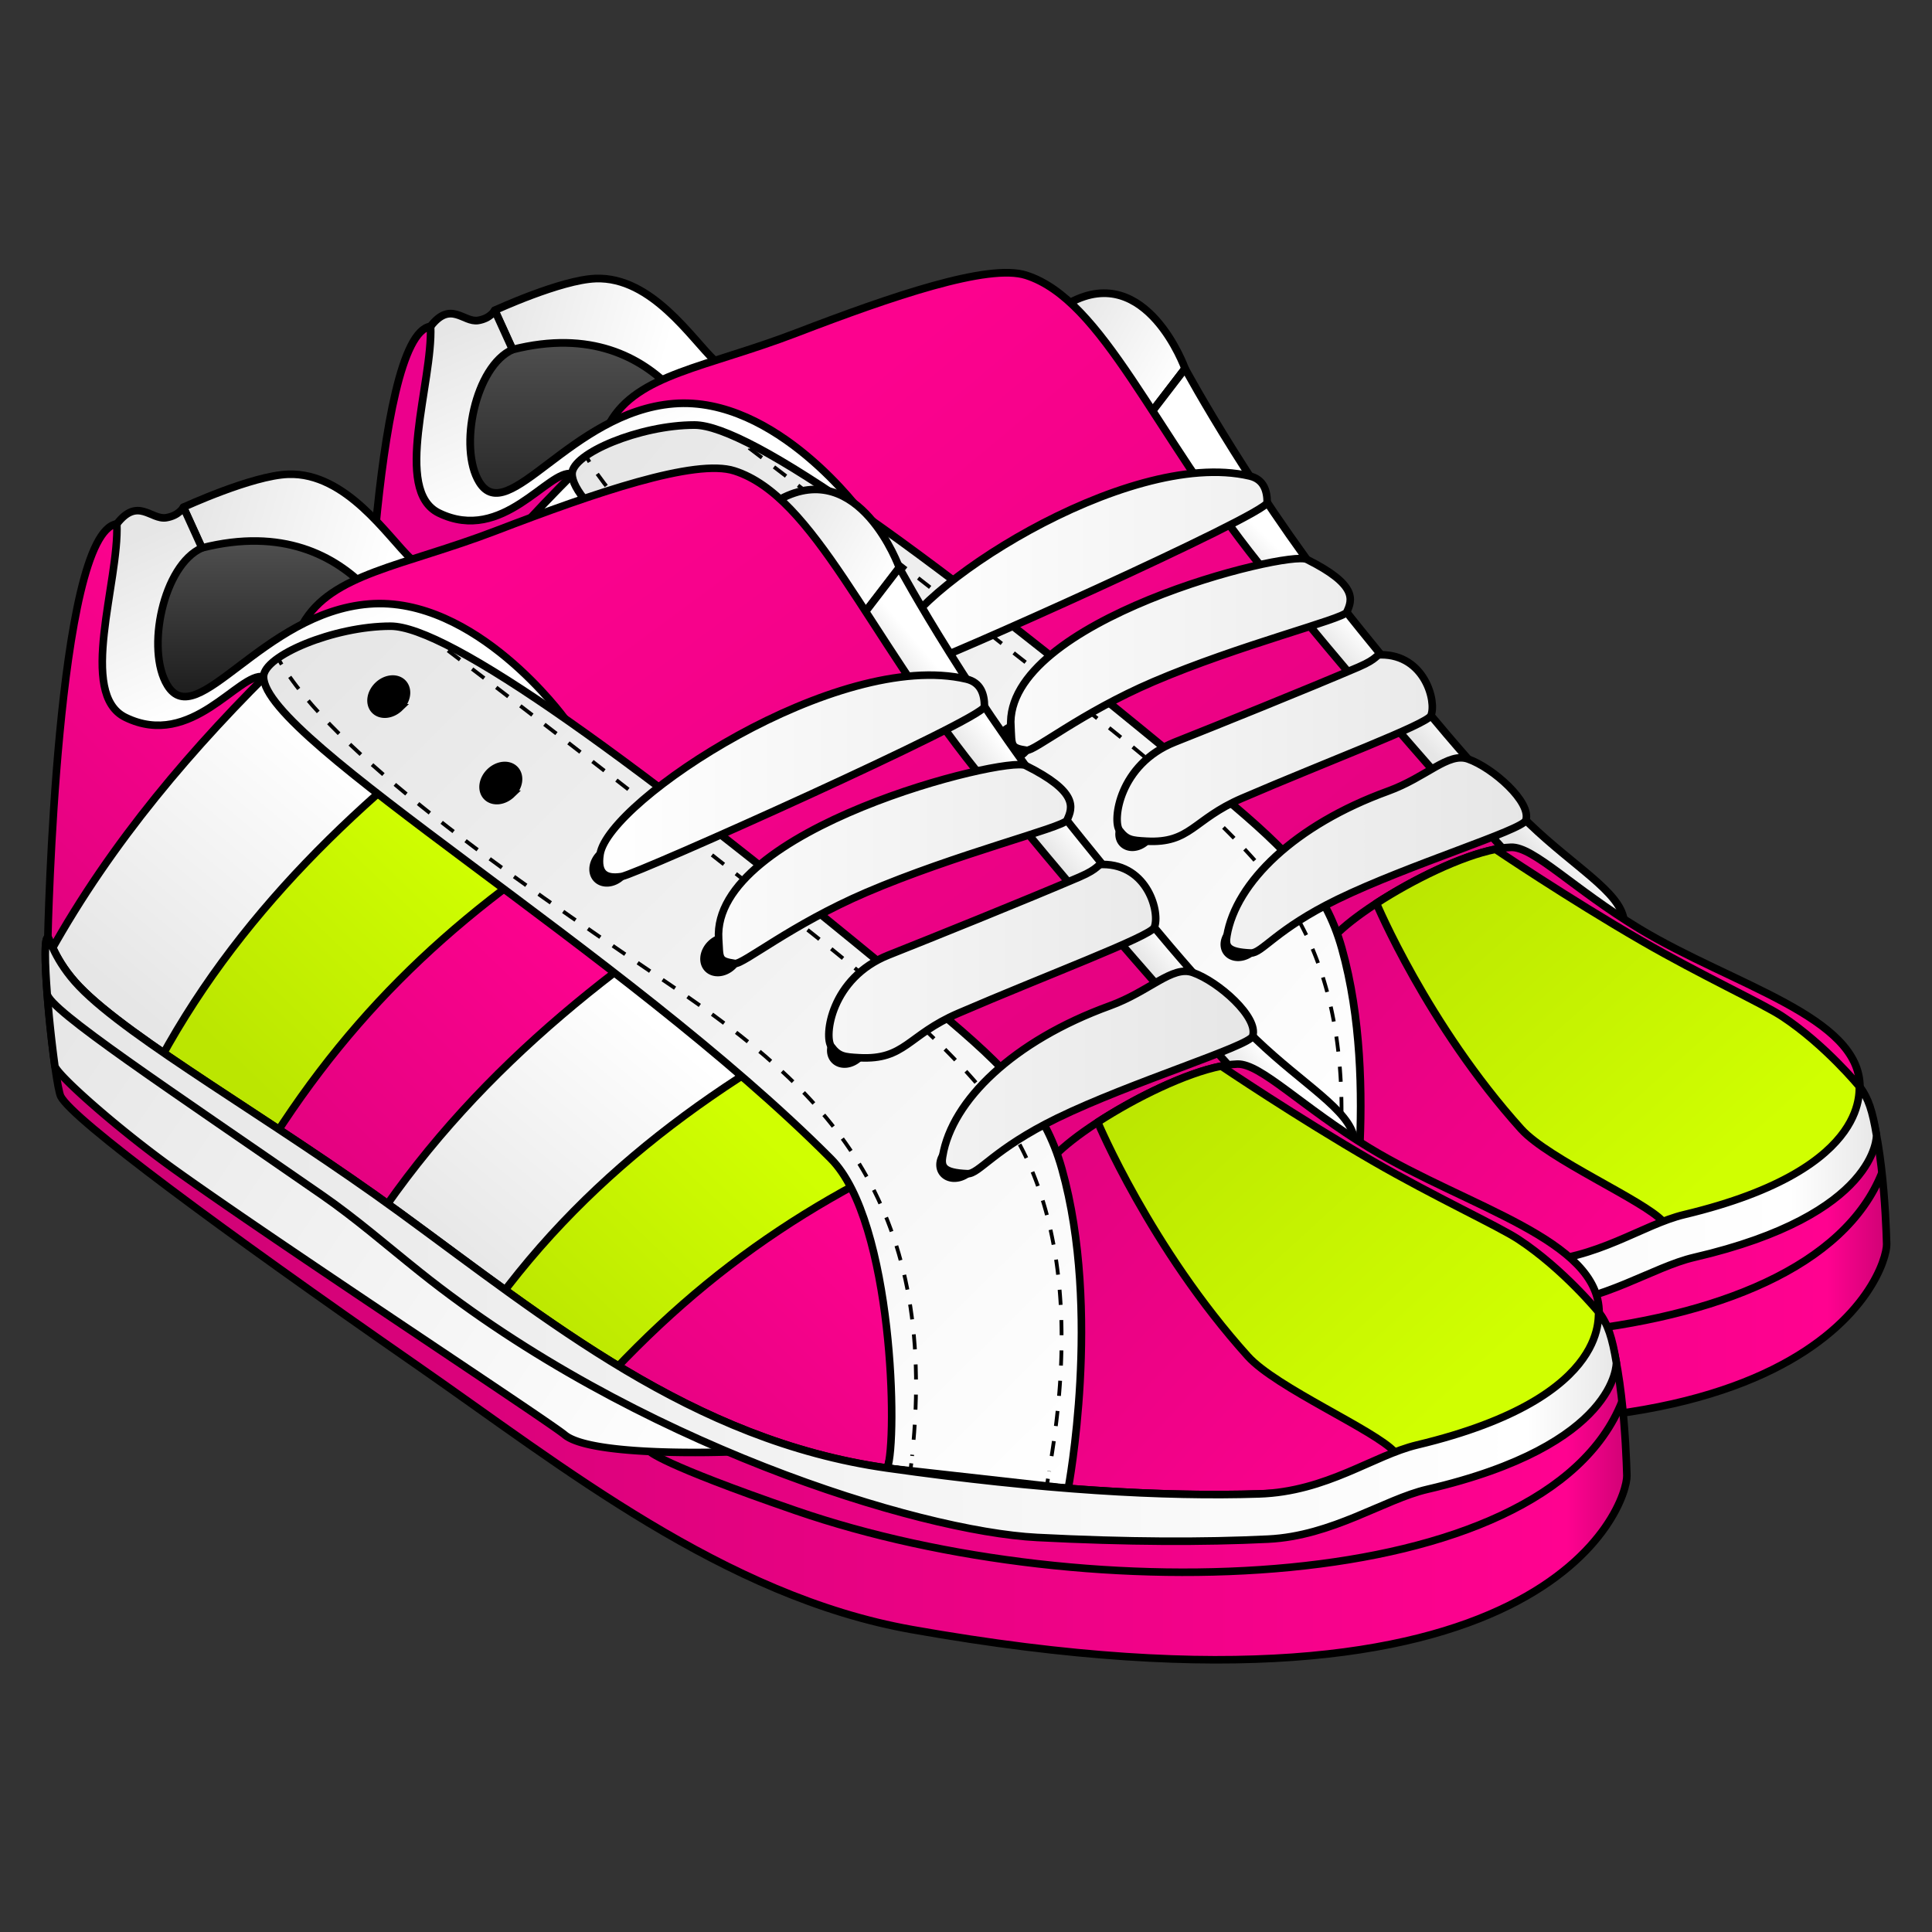 <svg xmlns="http://www.w3.org/2000/svg" xmlns:xlink="http://www.w3.org/1999/xlink" viewBox="0 0 256 256">
    <rect x="0" y="0" width="256" height="256" fill="#333333" stroke="none"/>
    <defs>
        <linearGradient id="innoGrad8">
            <stop offset="0" stop-color="#e30280"/>
            <stop offset="1" stop-color="#fc028e"/>
        </linearGradient>
        <linearGradient id="innoGrad7">
            <stop offset="0" stop-color="#bbe601"/>
            <stop offset="1" stop-color="#d0ff01"/>
        </linearGradient>
        <linearGradient id="innoGrad5">
            <stop offset="0" stop-color="#e6e6e6"/>
            <stop offset=".941" stop-color="#fff"/>
            <stop offset="1" stop-color="#e6e6e6"/>
        </linearGradient>
        <linearGradient id="innoGrad6">
            <stop offset="0" stop-color="#cc0273"/>
            <stop offset=".959" stop-color="#ff0290"/>
            <stop offset="1" stop-color="#cc0273"/>
        </linearGradient>
        <linearGradient id="innoGrad3">
            <stop offset="0" stop-color="#e6e6e6"/>
            <stop offset="1" stop-color="#fff"/>
        </linearGradient>
        <linearGradient id="innoGrad2">
            <stop offset="0" stop-color="#fff"/>
            <stop offset="1" stop-color="#e6e6e6"/>
        </linearGradient>
        <linearGradient id="innoGrad1">
            <stop offset="0" stop-color="#1a1a1a"/>
            <stop offset="1" stop-color="#4d4d4d"/>
        </linearGradient>
        <linearGradient id="linearGradient990" x1="23.334" x2="23.334" y1="87.951" y2="66.583" gradientUnits="userSpaceOnUse" xlink:href="#innoGrad1"/>
        <linearGradient id="linearGradient999" x1="76.577" x2="166.003" y1="117.487" y2="117.487" gradientUnits="userSpaceOnUse" xlink:href="#innoGrad2"/>
        <linearGradient id="linearGradient1014" x1="1.644" x2="215.092" y1="160.07" y2="160.07" gradientUnits="userSpaceOnUse" xlink:href="#innoGrad5"/>
        <linearGradient id="linearGradient1030" x1="2.413" x2="94.463" y1="126.875" y2="188.814" gradientUnits="userSpaceOnUse" xlink:href="#innoGrad3"/>
        <linearGradient id="linearGradient1038" x1="1.645" x2="216.707" y1="168.085" y2="168.085" gradientUnits="userSpaceOnUse" xlink:href="#innoGrad6"/>
        <linearGradient id="linearGradient1056" x1="144.457" x2="184.969" y1="144.227" y2="188.596" gradientUnits="userSpaceOnUse" xlink:href="#innoGrad7"/>
        <linearGradient id="linearGradient1064" x1="31.71" x2="140.468" y1="84.249" y2="193.744" gradientUnits="userSpaceOnUse" xlink:href="#innoGrad3"/>
        <linearGradient id="linearGradient1072" x1="35.736" x2="63.573" y1="146.625" y2="113.186" gradientUnits="userSpaceOnUse" xlink:href="#innoGrad3"/>
        <linearGradient id="linearGradient1082" x1="41.191" x2="70.826" y1="149.392" y2="118.238" gradientUnits="userSpaceOnUse" xlink:href="#innoGrad7"/>
        <linearGradient id="linearGradient1090" x1="32.521" x2="63.664" y1="144.588" y2="112.098" gradientUnits="userSpaceOnUse" xlink:href="#innoGrad8"/>
        <linearGradient id="linearGradient1098" x1="144.457" x2="190.894" y1="144.227" y2="187.738" gradientUnits="userSpaceOnUse" xlink:href="#innoGrad8"/>
        <linearGradient id="linearGradient1106" x1="22.015" x2="32.067" y1="61.88" y2="84.024" gradientUnits="userSpaceOnUse" xlink:href="#innoGrad3"/>
        <linearGradient id="linearGradient1114" x1="141.085" x2="75.55" y1="148.711" y2="59.584" gradientUnits="userSpaceOnUse" xlink:href="#innoGrad8"/>
        <linearGradient id="linearGradient1122" x1="139.647" x2="143.389" y1="109.919" y2="106.729" gradientUnits="userSpaceOnUse" xlink:href="#innoGrad3"/>
        <linearGradient id="linearGradient1130" x1="101.522" x2="117.625" y1="59.991" y2="69.247" gradientUnits="userSpaceOnUse" xlink:href="#innoGrad3"/>
        <linearGradient id="linearGradient1138" x1="22.476" x2="48.956" y1="59.852" y2="67.5" gradientUnits="userSpaceOnUse" xlink:href="#innoGrad3"/>
        <linearGradient id="linearGradient1146" x1="70.632" x2="70.632" y1="68.591" y2="39.719" gradientUnits="userSpaceOnUse" xlink:href="#innoGrad1"/>
        <linearGradient id="linearGradient1155" x1="123.845" x2="213.331" y1="90.623" y2="90.623" gradientUnits="userSpaceOnUse" xlink:href="#innoGrad2"/>
        <linearGradient id="linearGradient1197" x1="48.923" x2="262.409" y1="133.206" y2="133.206" gradientUnits="userSpaceOnUse" xlink:href="#innoGrad5"/>
        <linearGradient id="linearGradient1205" x1="48.924" x2="263.829" y1="141.221" y2="141.221" gradientUnits="userSpaceOnUse" xlink:href="#innoGrad6"/>
        <linearGradient id="linearGradient1213" x1="191.755" x2="231.965" y1="117.363" y2="162.458" gradientUnits="userSpaceOnUse" xlink:href="#innoGrad7"/>
        <linearGradient id="linearGradient1221" x1="77.852" x2="188.605" y1="55.783" y2="150.305" gradientUnits="userSpaceOnUse" xlink:href="#innoGrad3"/>
        <linearGradient id="linearGradient1231" x1="191.755" x2="238.565" y1="117.363" y2="160.144" gradientUnits="userSpaceOnUse" xlink:href="#innoGrad8"/>
        <linearGradient id="linearGradient1239" x1="68.131" x2="78.215" y1="34.219" y2="57.676" gradientUnits="userSpaceOnUse" xlink:href="#innoGrad3"/>
        <linearGradient id="linearGradient1247" x1="192.089" x2="123.713" y1="121.727" y2="39.943" gradientUnits="userSpaceOnUse" xlink:href="#innoGrad8"/>
        <linearGradient id="linearGradient1255" x1="186.605" x2="190.246" y1="83.407" y2="79.754" gradientUnits="userSpaceOnUse" xlink:href="#innoGrad3"/>
        <linearGradient id="linearGradient1263" x1="148.819" x2="164.923" y1="33.126" y2="42.382" gradientUnits="userSpaceOnUse" xlink:href="#innoGrad3"/>
        <linearGradient id="linearGradient1271" x1="68.131" x2="92.008" y1="34.219" y2="40.962" gradientUnits="userSpaceOnUse" xlink:href="#innoGrad3"/>
    </defs>
    <g stroke="#000" stroke-miterlimit="10" stroke-width="1.058">
        <path fill="url(#linearGradient1146)" stroke-linejoin="round" stroke-width="1.08" d="M124.384 58.897l-20.249 29.445-51.717-11.447 6.5-34.908 23.467-8.164z" transform="matrix(.945 0 0 .945 1.174 8.785)"/>
        <path fill="url(#linearGradient1271)" stroke-linejoin="round" stroke-width="1.08" d="M68.131 34.219s9.268-4.287 14.167-4.458c7.875-.276 13.479 8.501 16.677 11.5 3.198 2.999 0 13.75 0 13.75s-6.51-20.834-28.343-15.292z" transform="matrix(.945 0 0 .945 1.174 8.785)"/>
        <path fill="url(#linearGradient1263)" stroke-linejoin="round" stroke-width="1.08" d="M148.819 33.126c10.729-5.743 16.104 9.256 16.104 9.256l-5.375 7.003z" transform="matrix(.945 0 0 .945 1.174 8.785)"/>
        <path fill="url(#linearGradient1255)" stroke-linejoin="round" stroke-width="1.08" d="M159.548 49.386l5.375-7.003s10.038 18.64 24.628 36.628c8 9.862 16.202 20.063 23.664 27.209 6.327 6.061 12.546 9.475 13.22 13.341l-22.512-3.8z" transform="matrix(.945 0 0 .945 1.174 8.785)"/>
        <path fill="url(#linearGradient1247)" stroke-linejoin="round" stroke-width="1.08" d="M84.269 49.99c3.904-6.854 13.449-7.729 26.154-12.604 13.373-5.133 26.92-9.779 32.209-8.084 10.791 3.459 17.859 21.961 32.666 40.459 16.798 20.984 35.334 41.209 35.334 41.209s-23.332 5.331-24.841 14.664z" transform="matrix(.945 0 0 .945 1.174 8.785)"/>
        <path fill="url(#linearGradient1239)" stroke-linejoin="round" stroke-width="1.08" d="M119.68 62.769s-12.048-16.633-26.465-15.467c-14.417 1.166-23.25 17.5-27.25 11-2.945-4.787-.572-16.282 4.666-18.583l-2.5-5.5s-.572 1.135-2.333 1.416c-2.055.327-3.833-2.833-6.667.834-1.79 2.317-5.5 32-5.5 32l30 9.417z" transform="matrix(.945 0 0 .945 1.174 8.785)"/>
        <path fill="url(#linearGradient1231)" stroke-width="1.08" d="M259.548 143.136c.009-9.93-17.76-14.236-31-22.25-9.179-5.556-14.76-11.478-17.916-11.375-7.709.25-24.334 10.148-25.959 14.125-1.625 3.977 3.093 43.244 3.093 43.244l12.28 7.137 58.087-10.284c0-.001 1.407-11.95 1.415-20.597z" transform="matrix(.945 0 0 .945 1.174 8.785)"/>
        <path fill="#ec008c" stroke-linejoin="round" stroke-width="1.08" d="M59.131 36.469c.333 7.833-5.333 23 1.167 26.167 8.98 4.375 15.333-6.167 18.667-5.5 3.334.667 20.333 12.001 20.333 12.001l73 61.167-9 33.834-22.666 2.743-87.834-58.289-3-16.205c0-.001 1.167-54.751 9.333-55.918z" transform="matrix(.945 0 0 .945 1.174 8.785)"/>
        <path fill="#8dc63f" stroke-linejoin="round" stroke-width="1.08" d="M76.973 124.938c-6.378-3.01-9.875-4.24-17.331-5.91 9.482-22.802 25.448-39.833 44.375-54.768 8.507 4.655 12.429 7.344 19.51 13.208-19.981 12.754-34.412 26.636-46.554 47.47zm46.403 29.239c-5.65-4.224-8.83-6.125-15.803-9.25 13.844-20.45 32.889-33.952 54.416-44.807 7.406 6.26 10.713 9.678 16.48 16.837-22.125 8.508-39.036 19.229-55.093 37.22z" transform="matrix(.945 0 0 .945 1.174 8.785)"/>
        <path fill="#fff" stroke-linejoin="round" stroke-width="1.08" d="M50.154 94.316c8.238-14.773 19.171-27.686 31.603-39.771 9.761 3.207 14.356 5.241 22.832 9.932-18.948 14.854-34.962 31.823-44.484 54.58zm57.867 50.731c-6.944-3.157-10.746-4.451-18.877-6.212 12.755-22.651 31.445-38.872 52.973-52.678 8.925 5.092 13.021 8.001 20.389 14.289-21.531 10.773-40.61 24.202-54.485 44.601z" transform="matrix(.945 0 0 .945 1.174 8.785)"/>
        <path fill="url(#linearGradient1221)" stroke-linejoin="round" stroke-width="1.08" d="M187.766 166.88s4.538-23.948-.855-43.193c-2.35-8.385-7.329-13.509-16.778-21.389-41.875-34.921-66.334-51.996-74-51.996-7.667 0-17.161 3.995-17.167 6.833-.02 8.5 48.708 37.057 76.703 65.167 8.465 8.5 9.049 38.137 7.631 41.835z" transform="matrix(.945 0 0 .945 1.174 8.785)"/>
        <path fill="url(#linearGradient1213)" stroke-linejoin="round" stroke-width="1.08" d="M208.454 109.783s10.11 6.837 20.511 12.853c8.314 4.81 16.964 8.793 19.666 10.57 6.083 4 10.917 9.93 10.917 9.93-.008 8.647-1.415 20.597-1.415 20.597l-21.235 3.76-4.971-5.521c-2.649-2.942-16.047-8.705-19.879-12.961-13.143-14.595-20.293-31.647-20.293-31.648 5.104-3.314 11.873-6.625 16.699-7.582z" transform="matrix(.945 0 0 .945 1.174 8.785)"/>
        <path fill="url(#linearGradient1205)" stroke-linejoin="round" d="M49.798 92.386c-1.167.084.935 19.932 1.75 21.5 1.625 3.125 21.344 17.735 48.25 36.417 19.551 13.575 41.424 31.158 66.834 35.667 86.166 15.291 96.769-16.999 96.667-20.833-.093-3.515-.668-18-3.751-22.001-.785-1.019 9.75 36.001-96.25 21.001-26.436-3.741-45.961-20.019-66-34.626-17.22-12.553-36.321-23.285-43.25-30.5-3.336-3.474-4.038-6.641-4.25-6.625z" transform="matrix(.945 0 0 .945 1.174 8.785)"/>
        <path fill="#fff" stroke-linejoin="round" stroke-width="1.08" d="M141.761 161.95s-18.456.714-22.081-2.314c-2.296-1.918-38.834-25.893-52.757-35.875-8.062-5.779-16.441-13.288-16.188-14.116a169.43 169.43 0 0 1-1.024-9.636v.002c.098 1.147 34.558 23.792 34.558 23.792l29.175 20.833z" transform="matrix(.945 0 0 .945 1.174 8.785)"/>
        <path fill="url(#linearGradient1197)" stroke-linejoin="round" d="M49.71 100.009c-.318-4.135-.398-7.588.088-7.623.212-.016.914 3.151 4.25 6.625 6.929 7.215 26.03 17.947 43.25 30.5 20.039 14.607 39.564 30.885 66 34.626 20.994 2.971 37.417 3.901 50.262 3.49 9.172-.293 15.479-5.211 21.363-6.616 27.485-6.566 24.106-18.548 24.625-17.875 1.179 1.53 1.773 3.358 2.332 6.757 0 0 .315 11.118-25.582 17.118-5.784 1.34-12.826 6.307-21.501 6.728-8.735.425-19.058.401-31.249-.225-16.069-.825-54.408-12.691-83.417-35.878-4.731-3.781-8.659-7.221-13.208-10.375-20.82-14.437-37.028-25.097-37.212-27.25z" transform="matrix(.945 0 0 .945 1.174 8.785)"/>
        <path fill="none" stroke-linejoin="round" d="M131.185 161.888s1.32 1.646 19.738 7.998c39.779 13.721 101.25 11.625 111.714-14.746" transform="matrix(.945 0 0 .945 1.174 8.785)"/>
        <path d="M174.999 122.636a2.098 2.639 0 0 1-2.098 2.639 2.098 2.639 0 0 1-2.098-2.639 2.098 2.639 0 0 1 2.098-2.639 2.098 2.639 0 0 1 2.098 2.639zm-21.279 2.563a2.639 2.099 82.295 0 1-1.726 2.897 2.639 2.099 82.295 0 1-2.434-2.334 2.639 2.099 82.295 0 1 1.726-2.897 2.639 2.099 82.295 0 1 2.434 2.334zm-20.101 6.56a2.639 2.099 82.287 0 1-1.726 2.897 2.639 2.099 82.287 0 1-2.434-2.334 2.639 2.099 82.287 0 1 1.726-2.896 2.639 2.099 82.287 0 1 2.434 2.333zm-18.637 4.985a2.639 2.099 82.295 0 1-1.726 2.897 2.639 2.099 82.295 0 1-2.434-2.334 2.639 2.099 82.295 0 1 1.726-2.897 2.639 2.099 82.295 0 1 2.434 2.334zm-17.75 5.456a2.639 2.099 82.287 0 1-1.725 2.896 2.639 2.099 82.287 0 1-2.434-2.333 2.639 2.099 82.287 0 1 1.725-2.897 2.639 2.099 82.287 0 1 2.435 2.334zm-18.365 5.355a2.639 2.099 82.295 0 1-1.726 2.896 2.639 2.099 82.295 0 1-2.434-2.334 2.639 2.099 82.295 0 1 1.726-2.896 2.639 2.099 82.295 0 1 2.434 2.334z" transform="scale(.945 .945) rotate(53.9 164.374 128.498)"/>
        <g fill="none" stroke-width=".529">
            <path d="M80.91 54.624c.158.285.326.572.502.861" transform="matrix(.945 0 0 .945 1.174 8.785)"/>
            <path stroke-dasharray="2.113,2.113" d="M82.506 57.152c9.31 13.276 35.078 30.529 51.752 41.859 20.253 13.763 36.07 28.704 32.397 63.479" transform="matrix(.945 0 0 .945 1.174 8.785)"/>
            <path d="M166.544 163.492c-.037.33-.077.661-.119.995" transform="matrix(.945 0 0 .945 1.174 8.785)"/>
        </g>
        <g fill="none" stroke-width=".529">
            <path d="M101.503 51.788l.795.6" transform="matrix(.945 0 0 .945 1.174 8.785)"/>
            <path stroke-dasharray="2.127,2.127" d="M103.899 53.6a2477.507 2477.507 0 0 1 36.523 28.286c11.938 9.423 29.212 22.091 37.875 33.875 12.171 16.557 8.217 40.7 6.887 48.813" transform="matrix(.945 0 0 .945 1.174 8.785)"/>
            <path d="M185.022 165.571c-.063.389-.112.718-.146.984" transform="matrix(.945 0 0 .945 1.174 8.785)"/>
        </g>
        <path fill="url(#linearGradient1155)" d="M170.792 121.918c1.269-7.479 9.505-15.531 22.588-20.282 5.414-1.965 8.427-5.49 11.232-4.503 3.472 1.222 8.924 6.052 8.091 8.593-.447 1.363-16.44 6.227-26.406 11.078-8.609 4.191-10.598 7.592-12.159 7.527-3.368-.14-3.588-.985-3.346-2.413zm-15.061-14.782c-1.018-1.333-.073-9.268 7.76-12.377 5.675-2.252 18.409-7.377 25.766-10.531 2.798-1.199 2.347-1.711 3.136-1.713 6.167-.018 7.834 6.605 7.001 8.523-.526 1.211-14.687 6.507-26.492 11.598-6.871 2.964-7.188 6.348-13.387 6.016-2.088-.113-2.765-.183-3.784-1.516zm-15.233-14.547c-.951-14.953 38.862-24.766 41.498-23.451 7.115 3.548 6.42 5.659 5.587 7.409-.453.952-15.072 4.589-27.125 9.756-10.11 4.334-16.695 9.767-17.754 9.604-2.324-.354-2.036-.646-2.206-3.318zM124.47 81.122c1.161-7.237 32.158-27.757 49.528-23.668 1.971.464 2.442 2.083 2.442 3.708s-46.986 22.672-49.064 22.991c-2.078.319-3.344-.303-2.906-3.031z" transform="matrix(.945 0 0 .945 1.174 8.785)"/>
    </g>
    <g stroke="#000" stroke-miterlimit="10" stroke-width="1.021">
        <path fill="url(#linearGradient990)" stroke-linejoin="round" d="M36.966 61.083l41.998 25.074-20.248 29.445-51.717-11.448 6.5-34.907z" transform="matrix(.98 0 0 .98 3.889 7.35)"/>
        <path fill="url(#linearGradient1138)" stroke-linejoin="round" d="M20.833 61.083S30.101 56.796 35 56.625c7.875-.276 13.479 8.501 16.677 11.5 3.198 2.999 0 13.75 0 13.75s-6.51-20.834-28.343-15.292z" transform="matrix(.98 0 0 .98 3.889 7.35)"/>
        <path fill="url(#linearGradient1130)" stroke-linejoin="round" d="M101.522 59.991c10.728-5.743 16.103 9.256 16.103 9.256l-5.375 7.003z" transform="matrix(.98 0 0 .98 3.889 7.35)"/>
        <path fill="url(#linearGradient1122)" stroke-linejoin="round" d="M112.25 76.25l5.375-7.003s10.038 18.64 24.628 36.628c8 9.862 16.202 20.063 23.664 27.209 6.327 6.061 12.546 9.475 13.22 13.341l-22.512-3.8z" transform="matrix(.98 0 0 .98 3.889 7.35)"/>
        <path fill="url(#linearGradient1114)" stroke-linejoin="round" d="M36.971 76.854C40.875 70 50.419 69.125 63.125 64.25c13.374-5.133 26.92-9.779 32.208-8.084 10.792 3.459 17.859 21.961 32.667 40.459 16.798 20.984 35.334 41.209 35.334 41.209s-23.332 5.331-24.841 14.664z" transform="matrix(.98 0 0 .98 3.889 7.35)"/>
        <path fill="url(#linearGradient1106)" stroke-linejoin="round" d="M72.382 89.633S60.334 73 45.917 74.166c-14.417 1.166-23.25 17.5-27.25 11-2.945-4.787-.572-16.282 4.666-18.583l-2.5-5.5s-.572 1.135-2.333 1.416c-2.055.327-3.833-2.833-6.667.834-1.79 2.317-5.5 32-5.5 32l30 9.417z" transform="matrix(.98 0 0 .98 3.889 7.35)"/>
        <path fill="url(#linearGradient1098)" d="M212.25 170c.009-9.93-17.76-14.236-31-22.25-9.179-5.556-14.76-11.478-17.916-11.375-7.709.25-24.334 10.148-25.959 14.125-1.625 3.977 3.093 43.244 3.093 43.244l12.28 7.137 58.087-10.284s1.407-11.95 1.415-20.597z" transform="matrix(.98 0 0 .98 3.889 7.35)"/>
        <path fill="url(#linearGradient1090)" stroke-linejoin="round" d="M11.833 63.333c.334 7.834-5.333 23 1.167 26.167 8.98 4.375 15.333-6.167 18.667-5.5C35.001 84.667 52 96 52 96l73 61.167-9 33.834-22.666 2.743L5.5 135.455l-3-16.205s1.167-54.75 9.333-55.917z" transform="matrix(.98 0 0 .98 3.889 7.35)"/>
        <path fill="url(#linearGradient1082)" stroke-linejoin="round" d="M29.675 151.802c-6.378-3.01-9.875-4.24-17.331-5.91 9.482-22.801 25.448-39.833 44.375-54.768 8.506 4.655 12.428 7.344 19.51 13.208-19.981 12.754-34.412 26.636-46.554 47.47zm46.403 29.239c-5.649-4.224-8.83-6.125-15.802-9.25 13.844-20.45 32.888-33.952 54.417-44.807 7.406 6.26 10.712 9.678 16.48 16.837-22.127 8.508-39.038 19.229-55.095 37.22z" transform="matrix(.98 0 0 .98 3.889 7.35)"/>
        <path fill="url(#linearGradient1072)" stroke-linejoin="round" d="M2.856 121.181c8.238-14.773 19.171-27.686 31.603-39.771 9.762 3.207 14.356 5.241 22.831 9.932-18.947 14.854-34.961 31.822-44.483 54.58zm57.868 50.73c-6.944-3.157-10.746-4.451-18.877-6.212 12.756-22.651 31.445-38.872 52.973-52.678 8.925 5.091 13.021 8.001 20.389 14.29-21.532 10.772-40.612 24.202-54.485 44.6z" transform="matrix(.98 0 0 .98 3.889 7.35)"/>
        <path fill="url(#linearGradient1064)" stroke-linejoin="round" d="M140.468 193.744s4.538-23.948-.855-43.193c-2.35-8.385-7.329-13.509-16.778-21.389-41.875-34.921-66.333-51.996-74-51.996-7.667 0-17.162 3.995-17.168 6.834-.02 8.5 48.708 37.057 76.702 65.167 8.465 8.5 9.049 38.137 7.631 41.835z" transform="matrix(.98 0 0 .98 3.889 7.35)"/>
        <path fill="url(#linearGradient1056)" stroke-linejoin="round" d="M161.156 136.647s10.11 6.837 20.511 12.853c8.314 4.81 16.964 8.793 19.666 10.57 6.083 4 10.917 9.93 10.917 9.93-.008 8.647-1.415 20.597-1.415 20.597l-21.235 3.76-4.971-5.521c-2.649-2.942-16.047-8.705-19.879-12.961-13.143-14.595-20.293-31.647-20.293-31.648 5.104-3.314 11.873-6.625 16.699-7.582z" transform="matrix(.98 0 0 .98 3.889 7.35)"/>
        <path fill="url(#linearGradient1038)" stroke-linejoin="round" d="M2.5 119.25c-1.167.083.935 19.932 1.75 21.5 1.625 3.125 21.344 17.735 48.25 36.417 19.55 13.575 41.424 31.158 66.833 35.667 86.167 15.291 96.769-16.999 96.667-20.833-.093-3.515-.668-18-3.751-22.001-.785-1.019 9.75 36.001-96.25 21.001-26.436-3.741-45.961-20.019-66-34.626-17.22-12.553-36.321-23.285-43.25-30.5-3.335-3.474-4.037-6.641-4.249-6.625z" transform="matrix(.98 0 0 .98 3.889 7.35)"/>
        <path fill="url(#linearGradient1030)" stroke-linejoin="round" d="M94.463 188.814s-18.457.714-22.082-2.314c-2.295-1.918-38.834-25.893-52.757-35.875-8.062-5.779-16.441-13.288-16.188-14.116a169.488 169.488 0 0 1-1.024-9.635v.001c.098 1.147 34.558 23.792 34.558 23.792L66.146 171.5z" transform="matrix(.98 0 0 .98 3.889 7.35)"/>
        <path fill="url(#linearGradient1014)" stroke-linejoin="round" d="M2.412 126.874c-.318-4.135-.398-7.588.088-7.624.212-.016.914 3.151 4.25 6.625 6.929 7.215 26.03 17.947 43.25 30.5 20.039 14.607 39.564 30.885 66 34.626 20.994 2.971 37.417 3.901 50.262 3.49 9.172-.293 15.479-5.211 21.363-6.616 27.485-6.566 24.106-18.548 24.625-17.875 1.179 1.53 1.773 3.358 2.332 6.757 0 0 .315 11.118-25.582 17.118-5.784 1.34-12.826 6.307-21.501 6.728-8.735.425-19.058.401-31.249-.225-16.069-.825-54.408-12.691-83.417-35.878-4.731-3.781-8.659-7.221-13.208-10.375-20.82-14.437-37.028-25.097-37.212-27.25z" transform="matrix(.98 0 0 .98 3.889 7.35)"/>
        <path fill="none" stroke-linejoin="round" d="M83.886 188.752s1.321 1.646 19.739 7.998c39.779 13.721 101.25 11.625 111.714-14.746" transform="matrix(.98 0 0 .98 3.889 7.35)"/>
        <path d="M127.702 149.5a2.098 2.639 0 0 1-2.098 2.639 2.098 2.639 0 0 1-2.098-2.639 2.098 2.639 0 0 1 2.098-2.639 2.098 2.639 0 0 1 2.098 2.639zm-21.287 2.577a2.64 2.099 82.295 0 1-1.726 2.897 2.64 2.099 82.295 0 1-2.434-2.334 2.64 2.099 82.295 0 1 1.726-2.898 2.64 2.099 82.295 0 1 2.434 2.335zm-20.098 6.555a2.64 2.099 82.295 0 1-1.726 2.897 2.64 2.099 82.295 0 1-2.434-2.334 2.64 2.099 82.295 0 1 1.726-2.898 2.64 2.099 82.295 0 1 2.434 2.335zm-18.633 4.975a2.64 2.099 82.295 0 1-1.726 2.898 2.64 2.099 82.295 0 1-2.434-2.335 2.64 2.099 82.295 0 1 1.726-2.898 2.64 2.099 82.295 0 1 2.434 2.335zm-17.752 5.463a2.64 2.099 82.295 0 1-1.726 2.898 2.64 2.099 82.295 0 1-2.434-2.335 2.64 2.099 82.295 0 1 1.726-2.897 2.64 2.099 82.295 0 1 2.434 2.334zm-18.367 5.357a2.64 2.099 82.295 0 1-1.726 2.897 2.64 2.099 82.295 0 1-2.434-2.334 2.64 2.099 82.295 0 1 1.726-2.898 2.64 2.099 82.295 0 1 2.434 2.335z" transform="scale(.98 .98) rotate(53.9 120.21 157.145)"/>
        <g fill="none" stroke-width=".51">
            <path d="M33.612 81.488c.158.285.326.572.502.861" transform="matrix(.98 0 0 .98 3.889 7.35)"/>
            <path stroke-dasharray="2.038,2.038" d="M35.208 84.016c9.31 13.276 35.078 30.529 51.752 41.859 20.253 13.763 36.07 28.704 32.397 63.479" transform="matrix(.98 0 0 .98 3.889 7.35)"/>
            <path d="M119.247 190.356c-.038.33-.078.661-.119.995" transform="matrix(.98 0 0 .98 3.889 7.35)"/>
        </g>
        <g fill="none" stroke-width=".51">
            <path d="M54.206 78.652l.795.6" transform="matrix(.98 0 0 .98 3.889 7.35)"/>
            <path stroke-dasharray="2.052,2.052" d="M56.601 80.464a2481.373 2481.373 0 0 1 36.524 28.286c11.938 9.423 29.212 22.091 37.875 33.875 12.171 16.557 8.217 40.7 6.887 48.813" transform="matrix(.98 0 0 .98 3.889 7.35)"/>
            <path d="M137.725 192.436c-.063.389-.112.718-.146.984" transform="matrix(.98 0 0 .98 3.889 7.35)"/>
        </g>
        <path fill="url(#linearGradient999)" d="M123.494 148.782c1.269-7.479 9.505-15.531 22.588-20.282 5.414-1.966 8.427-5.491 11.232-4.503 3.472 1.222 8.924 6.052 8.091 8.593-.447 1.363-16.44 6.227-26.406 11.078-8.609 4.191-10.598 7.592-12.159 7.527-3.368-.139-3.588-.985-3.346-2.413zM108.434 134c-1.018-1.333-.074-9.268 7.759-12.376 5.675-2.252 18.409-7.378 25.766-10.532 2.798-1.199 2.347-1.71 3.136-1.712 6.167-.018 7.834 6.606 7.001 8.523-.526 1.212-14.687 6.507-26.492 11.598-6.872 2.964-7.188 6.348-13.387 6.016-2.088-.114-2.765-.184-3.783-1.517zM93.2 119.453c-.951-14.953 38.862-24.765 41.498-23.451 7.115 3.548 6.42 5.659 5.587 7.409-.453.952-15.072 4.589-27.125 9.756-10.11 4.334-16.694 9.767-17.754 9.605-2.323-.355-2.036-.647-2.206-3.319zm-16.028-11.467c1.161-7.237 32.158-27.757 49.528-23.668 1.971.464 2.442 2.083 2.442 3.708s-46.986 22.672-49.064 22.99c-2.078.318-3.343-.302-2.906-3.03z" transform="matrix(.98 0 0 .98 3.889 7.35)"/>
    </g>
</svg>
